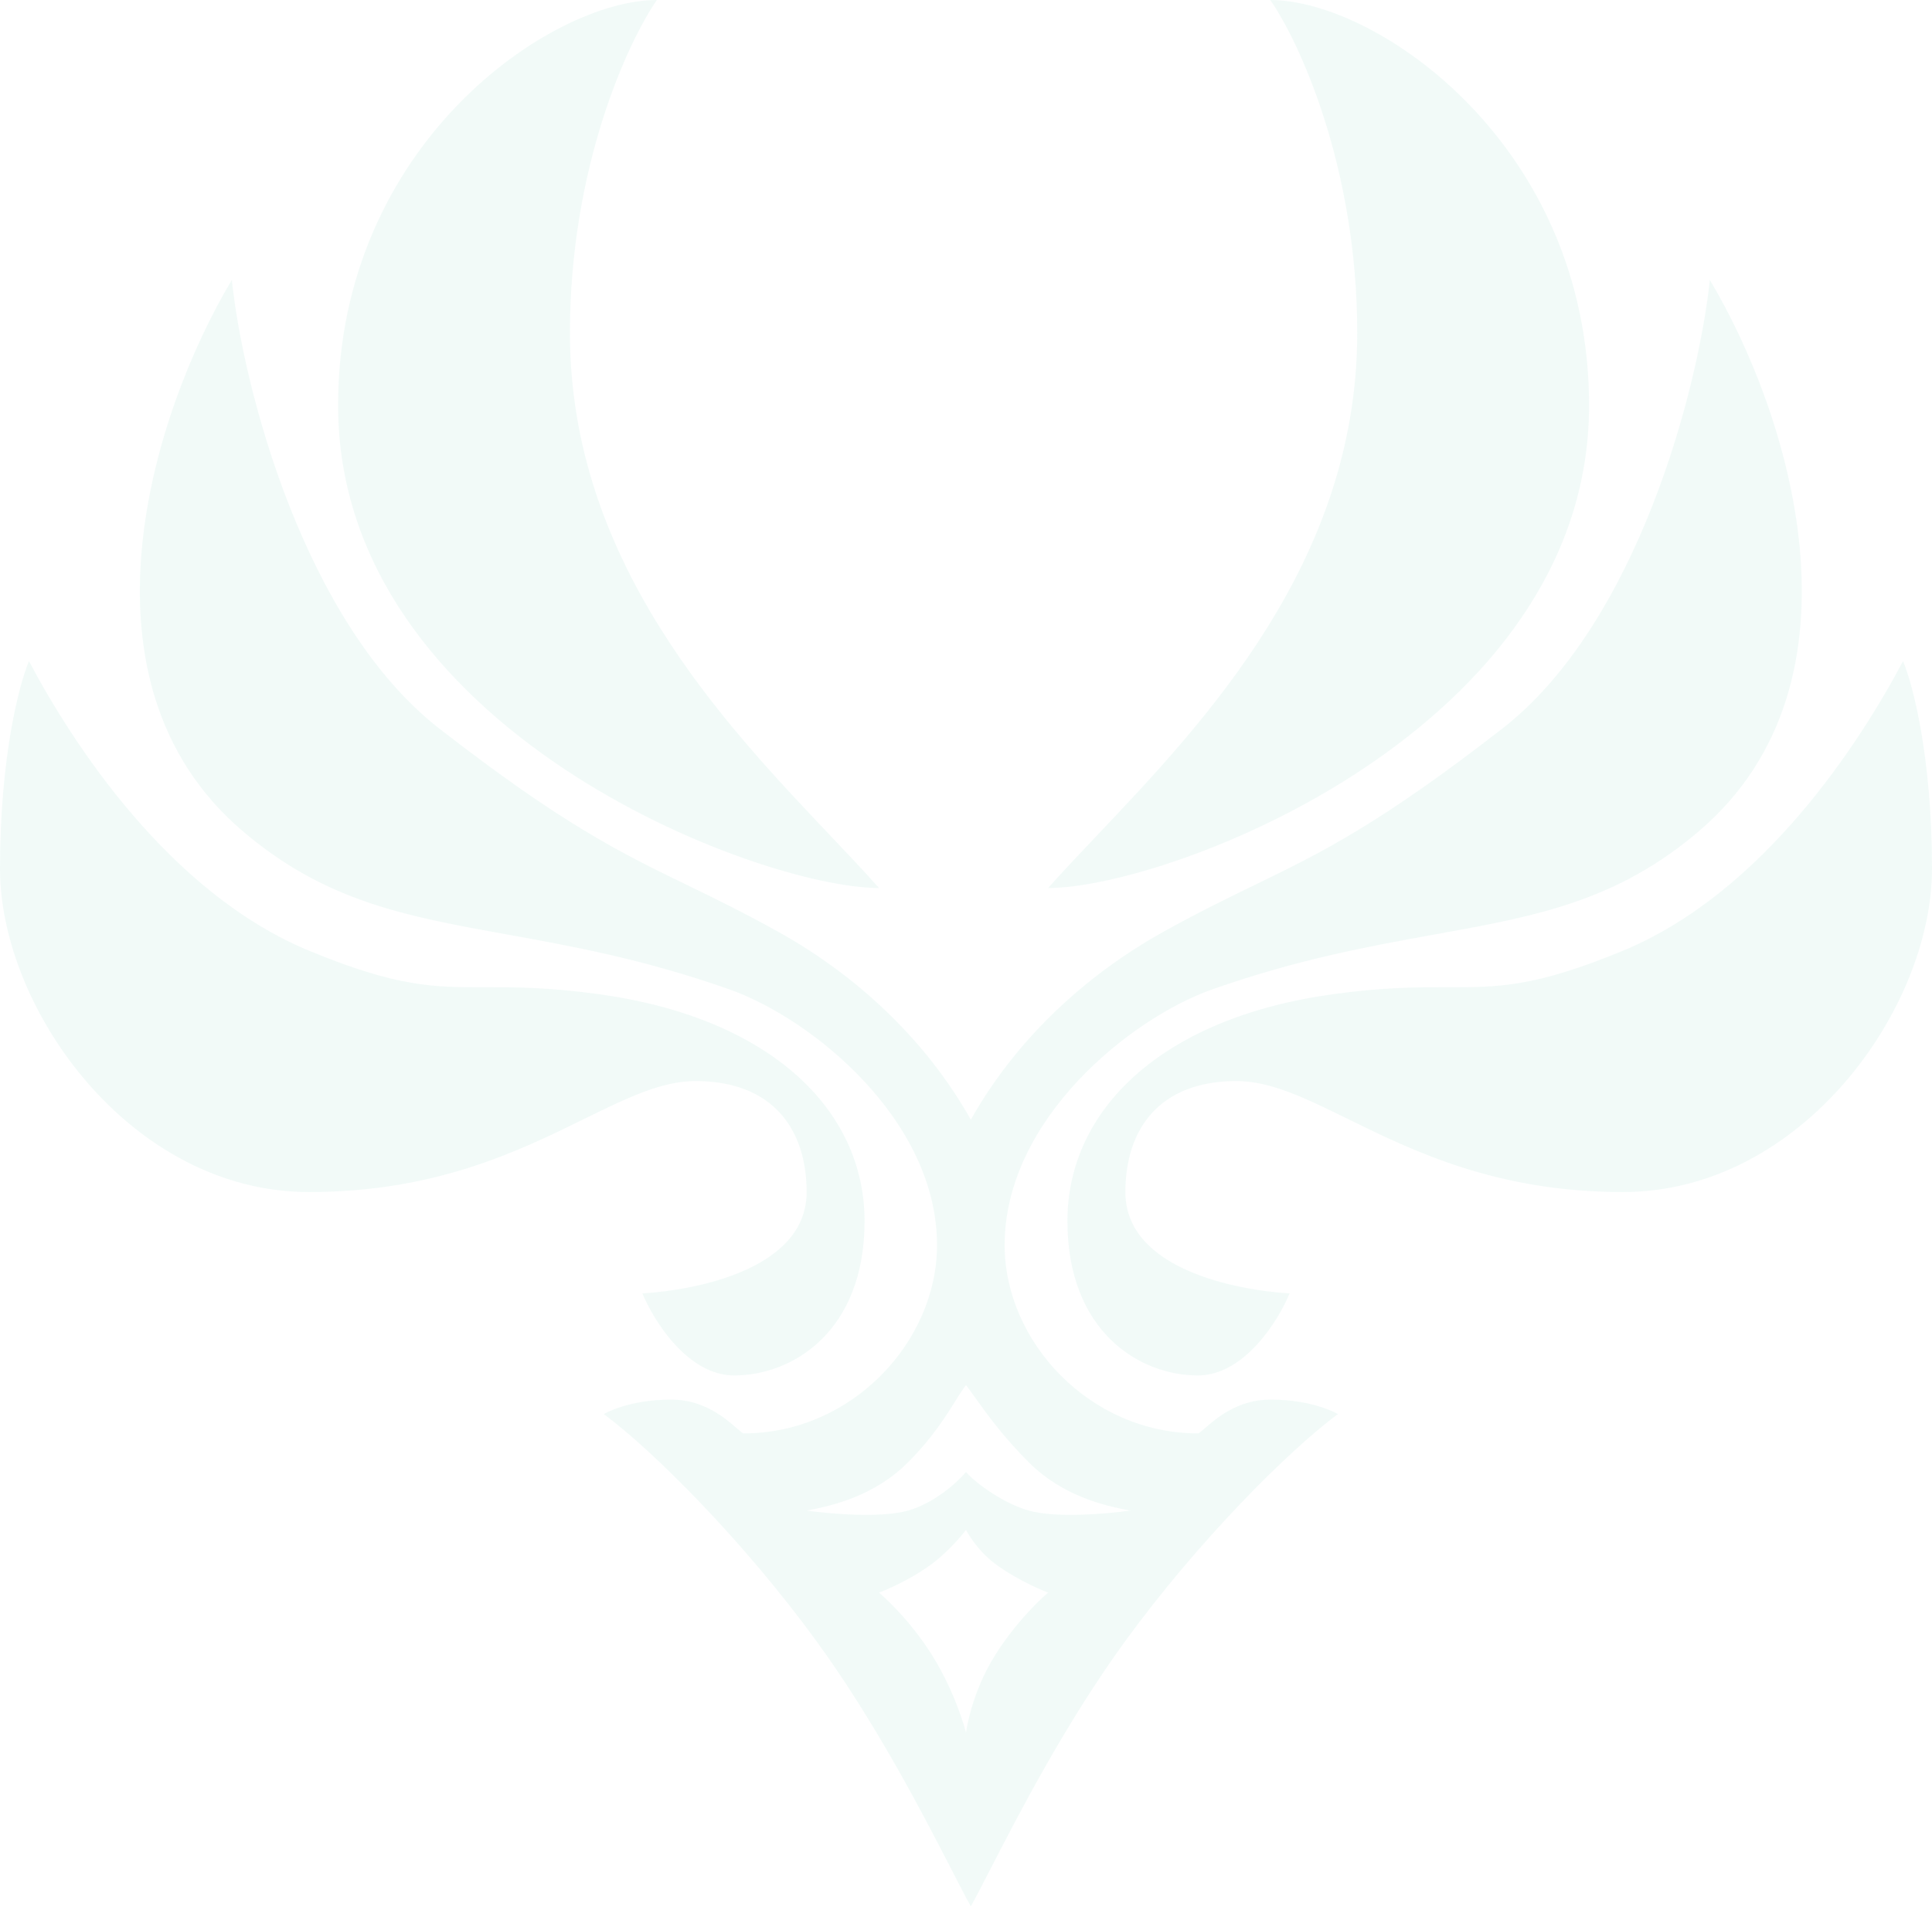 <svg width="614" height="606" viewBox="0 0 614 606" fill="none" xmlns="http://www.w3.org/2000/svg">
<g opacity="0.06">
<path fill-rule="evenodd" clip-rule="evenodd" d="M181.13 105.858C181.13 53.083 199.55 13.296 208.76 0C174.99 0 107.45 46.025 107.45 128.871C107.45 231.968 240.995 282.289 279.37 282.289C274.751 277.094 269.479 271.534 263.832 265.577C229.449 229.306 181.13 178.335 181.13 105.858ZM431.335 105.858C431.335 53.083 412.915 13.296 403.705 0C437.475 0 505.015 46.025 505.015 128.871C505.015 231.968 371.47 282.289 333.095 282.289C337.714 277.095 342.985 271.535 348.631 265.579L348.633 265.577C383.016 229.306 431.335 178.335 431.335 105.858ZM9.21 210.182C23.025 236.263 53.725 283.823 98.24 302.233C126.411 313.884 137.984 313.86 153.967 313.828C163.239 313.809 173.996 313.787 190.34 316.041C244.934 323.567 274.765 352.861 274.765 388.147C274.765 423.433 251.74 437.241 233.32 437.241C218.584 437.241 207.737 419.853 204.155 411.16C221.04 410.137 256.345 403.489 256.345 378.942C256.345 358.997 245.6 343.656 221.04 343.656C210.186 343.656 199.095 349.101 185.627 355.713C164.811 365.934 138.316 378.942 98.24 378.942C41.445 378.942 0 320.643 0 276.152C0 240.559 6.14 217.342 9.21 210.182ZM515.76 302.233C560.275 283.823 590.975 236.263 604.79 210.182C607.86 217.342 614 240.559 614 276.152C614 320.643 572.555 378.942 515.76 378.942C475.684 378.942 449.189 365.934 428.373 355.713C414.905 349.101 403.814 343.656 392.96 343.656C368.4 343.656 357.655 358.997 357.655 378.942C357.655 403.489 392.96 410.137 409.845 411.16C406.263 419.853 395.416 437.241 380.68 437.241C362.26 437.241 339.235 423.433 339.235 388.147C339.235 352.861 369.066 323.567 423.66 316.041C440.004 313.787 450.761 313.809 460.033 313.828C476.016 313.86 487.589 313.884 515.76 302.233ZM73.68 88.982C77.262 123.246 96.64 198.199 139.685 231.661C178.978 262.206 197.316 271.118 218.43 281.378L218.43 281.378C227.009 285.547 236.047 289.939 247.135 296.096C273.23 310.586 294.72 331.382 308.535 355.929C322.35 331.382 343.84 310.586 369.935 296.096C381.023 289.939 390.061 285.547 398.64 281.378L398.64 281.378C419.754 271.118 438.092 262.206 477.385 231.661C520.43 198.199 539.808 123.246 543.39 88.982C568.462 130.916 595.58 216.319 540.32 263.878C513.931 286.59 488.078 291.255 456.062 297.033L456.062 297.033C435.578 300.73 412.57 304.881 385.285 314.506C359.19 323.711 319.28 355.929 319.28 395.818C319.28 426.501 346.343 455.651 380.68 455.651C381.064 455.651 381.831 454.979 382.983 453.973C386.436 450.952 393.344 444.911 403.705 444.911C417.52 444.911 425.195 449.514 425.195 449.514C409.333 461.276 380.598 490.091 357.655 521.62C338.604 547.802 323.555 577.06 314.658 594.358C312.085 599.36 310.027 603.362 308.535 606C307.043 603.362 304.985 599.36 302.412 594.358C293.515 577.06 278.466 547.802 259.415 521.62C236.472 490.091 207.737 461.276 191.875 449.514C191.875 449.514 199.55 444.911 213.365 444.911C223.726 444.911 230.634 450.952 234.087 453.973C235.239 454.979 236.006 455.651 236.39 455.651C270.727 455.651 297.79 426.501 297.79 395.818C297.79 355.929 257.88 323.711 231.785 314.506C204.5 304.881 181.492 300.73 161.008 297.033L161.008 297.033C128.992 291.255 103.139 286.59 76.75 263.878C21.49 216.319 48.608 130.916 73.68 88.982ZM256.345 480.198C264.532 478.663 277.835 475.595 288.58 464.856C296.164 457.276 300.434 450.461 303.549 445.488L303.55 445.488C304.848 443.415 305.946 441.663 307 440.309C307.845 441.395 308.805 442.738 309.918 444.296C313.523 449.342 318.746 456.651 326.955 464.856C337.7 475.595 351.003 478.663 359.19 480.198C352.027 481.22 335.551 482.652 326.955 480.198C318.359 477.743 309.558 470.992 307 467.924C304.442 470.992 297.176 477.743 288.58 480.198C279.984 482.652 263.508 481.22 256.345 480.198ZM296.255 497.073C302.395 492.471 307 486.334 307 486.334C307 486.334 310.07 492.471 316.21 497.073C323.885 502.827 333.095 506.278 333.095 506.278C333.095 506.278 323.885 513.949 316.21 526.223C308.535 538.496 307 550.77 307 550.77C307 550.77 303.93 538.496 296.255 526.223C288.58 513.949 279.37 506.278 279.37 506.278C279.37 506.278 288.58 502.827 296.255 497.073Z" fill="#1FB18E"/>
</g>
</svg>
